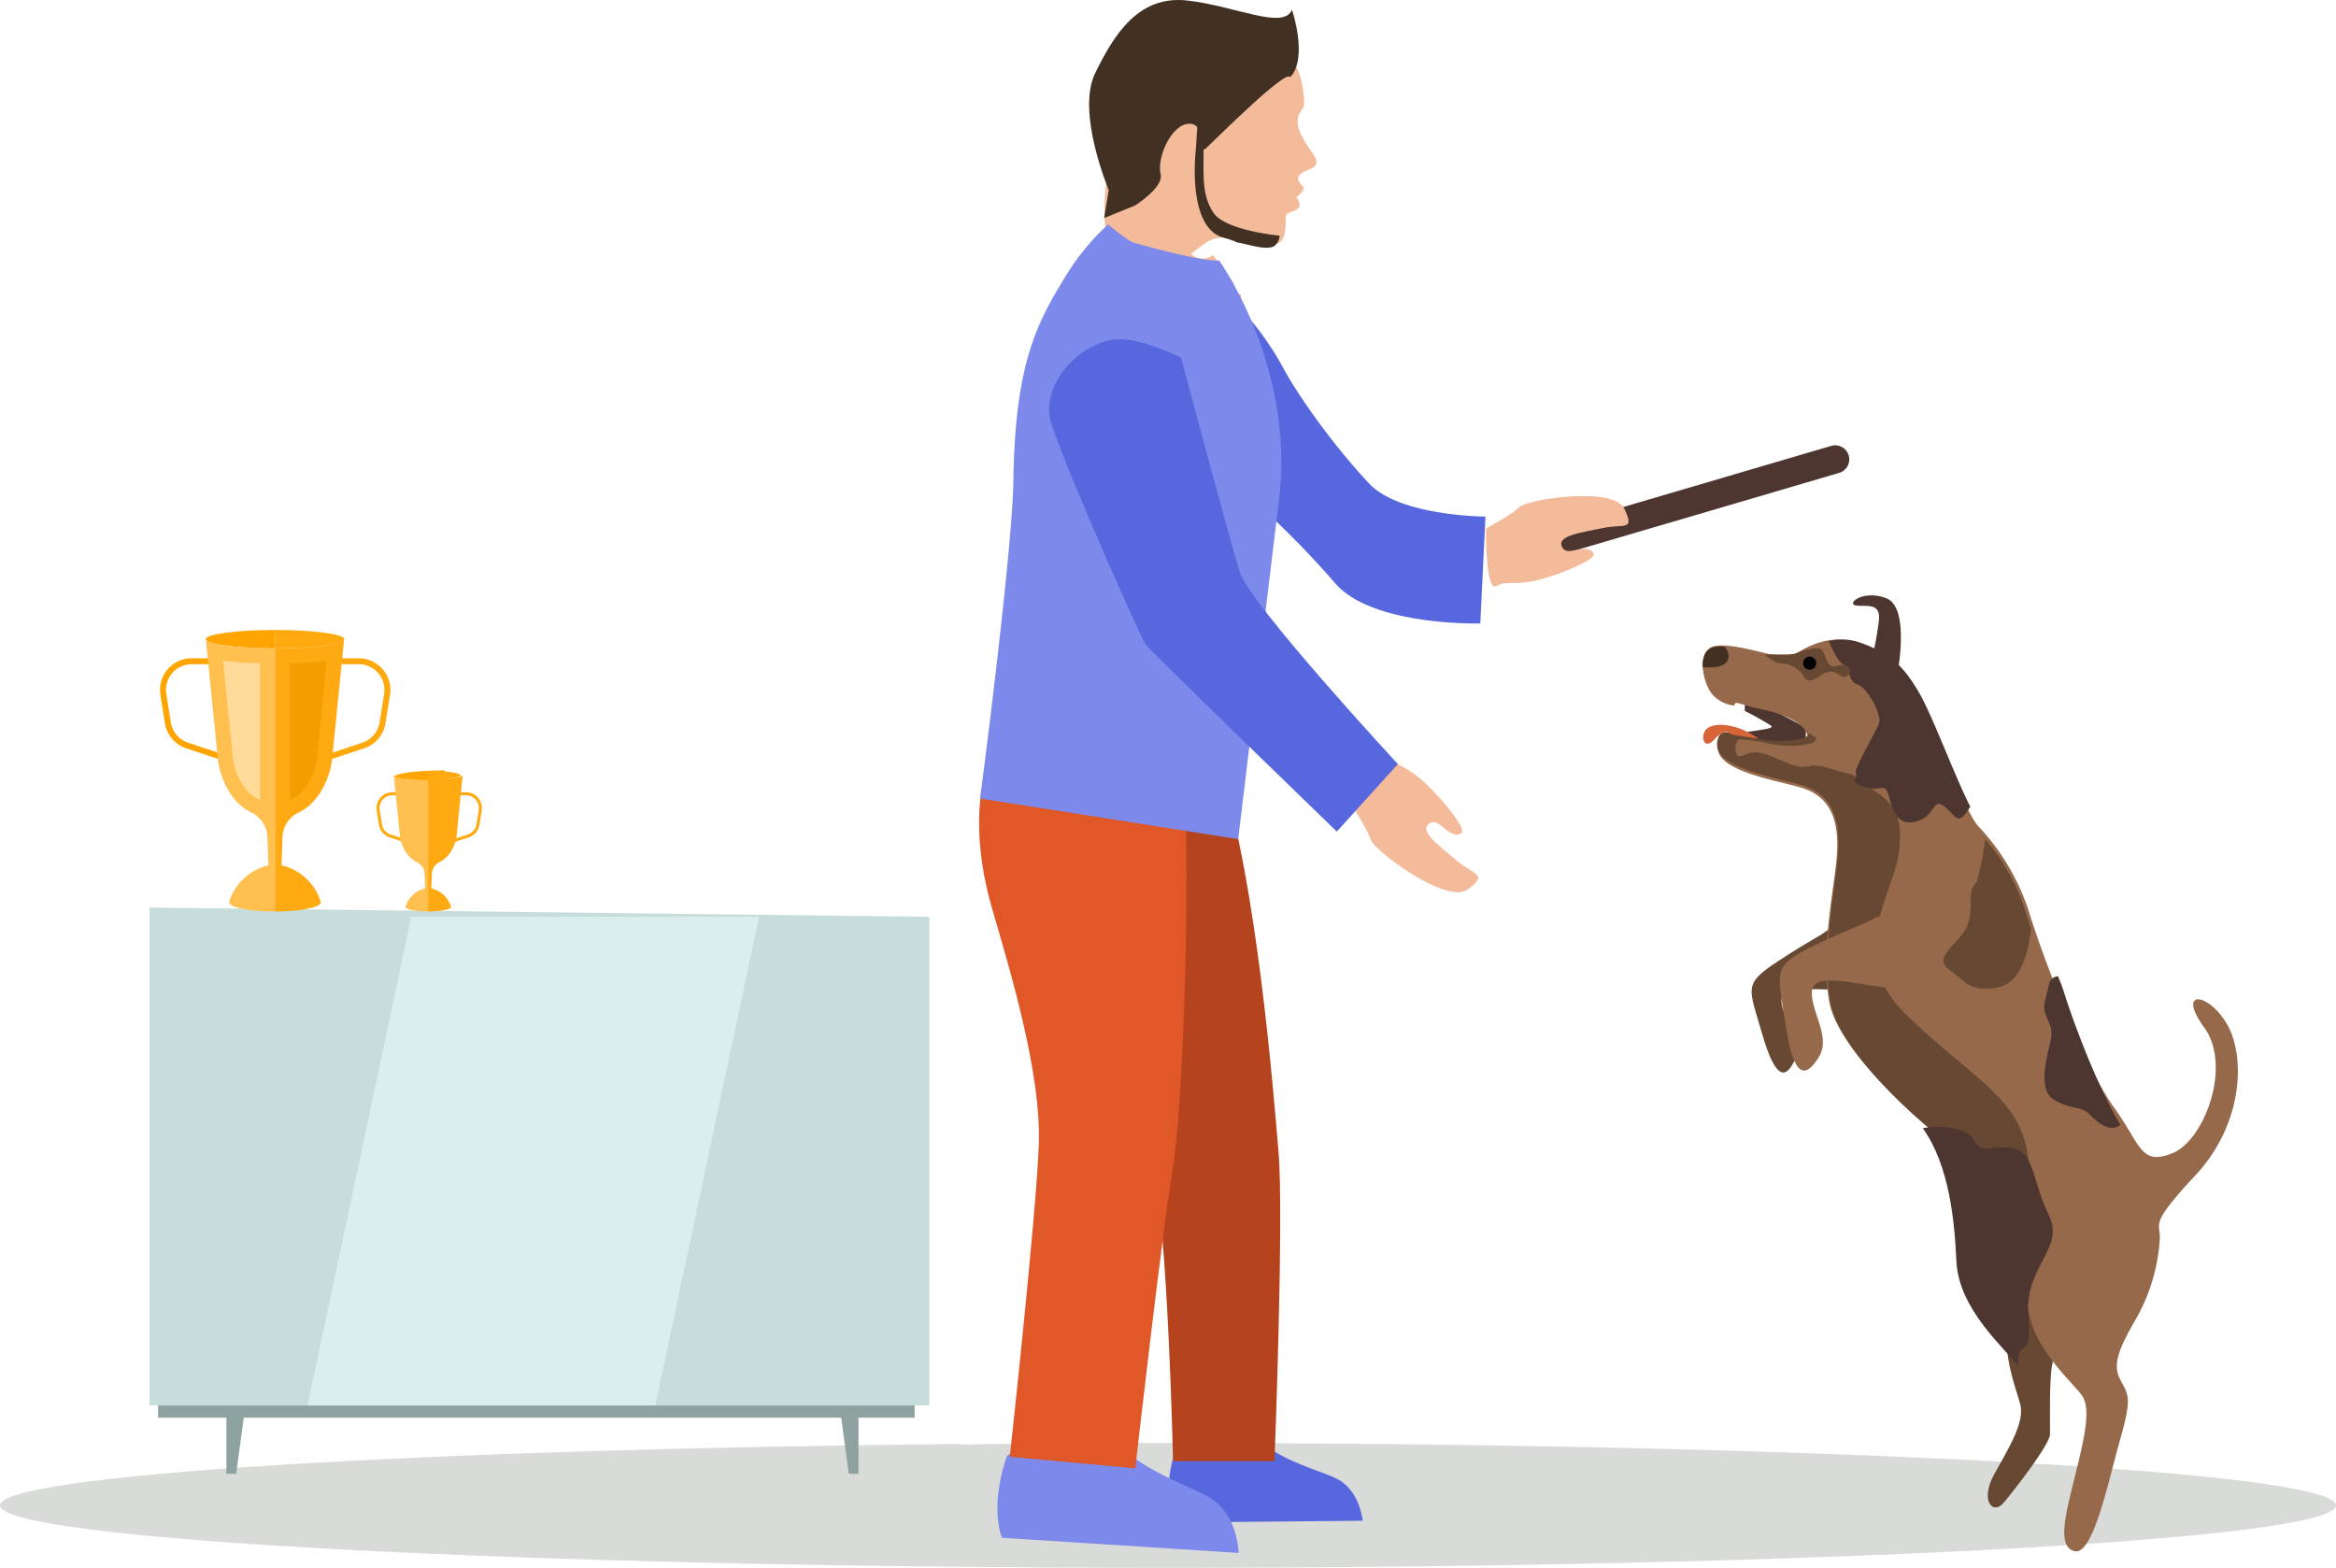 <svg xmlns="http://www.w3.org/2000/svg" width="534.201" height="358.503" viewBox="0 0 534.201 358.503"><defs><style>.a{fill:#d9dbd8;}.b{fill:#5768de;}.c{fill:#7d8aeb;}.d{fill:#b5431d;}.e{fill:#e05728;}.f{fill:#f4bb9b;}.g{fill:#4d3530;}.h{fill:#423123;}.i{fill:#664833;}.j{fill:#96694b;}.k{fill:#d8653a;}.l{fill:#8ea39f;}.m{fill:#c7ddda;}.n{fill:#daefeb;}.o{fill:#ffa400;}.p{fill:#ffa90f;}.q{fill:#ffc04f;}.r{fill:#ffaa12;}.s{fill:#f49d00;}.t{fill:#ffda99;}</style></defs><g transform="translate(61.331 -301.859)"><path class="a" d="M599.285-1.333c-147.515,0-267.1-6.386-267.1-14.264,0-7,94.485-12.827,219.1-14.034,1.268.273,3.7.01,7.609,0,4.166,0,11.319-.23,19.546-.228,5.375,0,10.628-.068,16.36,0h7.76c146.015.093,263.83,6.444,263.83,14.262,0,7.878-119.578,14.264-267.1,14.264" transform="translate(-393.512 661.695)"/><path class="b" d="M113-53.641s-2.624,8.494.133,14.947l43.161-.392s-.6-7-6.031-9.659c-5.41-2.65-18.374-5.058-22.794-15.627L113-53.641" transform="translate(94 688.695)"/><path class="c" d="M105.968-50.168s-4.055,10.4-1.194,18.745l54.148,3.47s-.112-8.838-6.669-12.667S129.655-48.652,125.1-62.3L105.968-50.168" transform="translate(63 684.924)"/><path class="d" d="M103.041-119.082c-1.683,8.621-3.256,19.731,4.488,32.877s22.028,37.242,25.527,53.366,4.657,68.7,4.657,68.7h23.192s2.175-55.9.923-70.7-4.953-61.128-13.18-87.069l-45.608,2.818" transform="translate(69.216 600.117)"/><path class="e" d="M103.528-124.778c-3.691,7.792-4.2,20.974,0,35.362s11.272,37.754,10.7,53.936-6.639,71.465-6.639,71.465l28.694,2.644S142.388-15.1,144.8-29.488c2.39-14.385,4.16-64.125,2.609-90.793l-43.881-4.5" transform="translate(62 598.998)"/><path class="f" d="M133.466-110.8s3.919,5.963,4.657,8.39S155.455-87.5,160.285-91.043c4.831-3.575,1.669-3.087-2.473-6.592-4.158-3.466-8.6-6.7-6.369-8.41s3.93,2.8,6.755,2.423c2.087-.278.023-3.018-2.825-6.63-1.14-1.454-3.544-3.924-4.224-4.587-5.174-5.039-7.547-4.275-9.023-6.852-1.519-2.616-8.66,10.89-8.66,10.89" transform="translate(114 596.291)"/><path class="g" d="M221.428-147.785a3.209,3.209,0,0,1-2.174,3.99L158.428-125.92a3.211,3.211,0,0,1-3.993-2.184,3.209,3.209,0,0,1,2.174-3.984l60.826-17.875a3.22,3.22,0,0,1,3.993,2.177" transform="translate(140 553.787)"/><path class="f" d="M151.468-138.255s6.015-3.274,7.746-4.985,21.423-4.783,23.916.425c2.463,5.229.008,3.371-5.09,4.451-5.094,1.047-10.323,1.778-9.2,4.224,1.114,2.471,4.573-.576,6.826,1.03,1.627,1.177-1.362,2.556-5.414,4.321-1.627.715-4.771,1.719-5.653,1.967-6.679,1.912-8.322.2-10.739,1.715-2.48,1.513-2.4-13.147-2.4-13.147" transform="translate(127 560.998)"/><path class="f" d="M142.11-101.37c1.769-19.76-.009-29.819-.993-32.336-1-2.5-2.73-16.816,8.6-12.381,8.634,3.376,9.13-.24,9.045-3.074-1.221-.719-2.053.023-1.769-1.8l.128-.846-4.768-6.446a3.78,3.78,0,0,1-5.46-.777l-17.19-23.181c-3.781,10.091-1.415,22.413-1.3,24.587.193,3.965-6.235,15.572-11.4,23.819-5.146,8.264-8.079,19.712-8.354,39.284-.175,12.355-5.274,52.3-5.274,52.3l23.695,2.08c.8-5.38,13.274-41.471,15.039-61.231" transform="translate(63.686 518.404)"/><path class="f" d="M146.194-184.95c1.221,1.686,8.827,5.629,9.993,14.159.646,4.712.384,4.206-.561,5.661-1.559,2.444.4,5.665,1.517,7.426,1.706,2.714,3.76,4.464.477,5.69-3.689,1.38-2.366,2.725-1.4,3.825.7.823-.941,2.114-1.45,2.5,0,0,1.472,1.776.243,2.674s-2.426.654-2.64,1.639.382,4.982-1.608,6.129c-2.015,1.157-6.676-.446-9.169-.891-2.106-.377-4.968-.9-7.7.974-8.67,6.035-7.694,9.342-7.694,9.342s-5.554-.083-11.612-6.661c-1.474-1.585-2.195,1.467-1.029-1.909,1.864-5.474-6.614-33.745,2.977-33.109.425.04,21.332-5.32,21.332-5.32l8.327-12.128" transform="translate(80.367 492.643)"/><path class="h" d="M109.354-173.147c4.389-9,9.995-17.84,21.03-16.609,11.015,1.219,22.05,6.831,23.977,2.112,0,0,3.746,10.97-.388,15.432-.819-2.047-16.641,13.775-19.122,16.1-2.489,2.347.237-5.339-3.85-5.464-4.1-.148-7.623,7.692-6.672,11.573.715,2.992-5.862,7.124-5.862,7.124l-7.073,2.866,1.067-6.4s-7.5-17.726-3.108-26.733" transform="translate(79.76 491.73)"/><path class="b" d="M117.287-164.265s7.972,4.2,10.641,4.074c1.6-.068,7.9,7.166,12.094,14.935s12.823,19.315,19.819,26.671c7.067,7.42,26.523,7.488,26.523,7.488L185.19-86.659s-24.655.691-33.191-9.189a204.629,204.629,0,0,0-16.763-17.2l-5.151,72.058-25.1-4.917,12.3-118.354" transform="translate(92 531.084)"/><path class="c" d="M131.094-165.465a53.4,53.4,0,0,0-9.868,12.068c-6.823,10.98-11.437,20.591-11.82,46.577-.213,16.4-7.608,72.641-7.608,72.641l59.026,9.289,9.285-77.313c3.9-30.654-13.633-54.98-13.633-54.98-4.579.12-17.164-3.425-20-4.233a45.624,45.624,0,0,1-5.378-4.049" transform="translate(61 518.635)"/><path class="b" d="M138.731-154.381s11.2,41.754,13.413,49,36.192,43.972,36.192,43.972l-13.96,15.427s-42.784-41.4-43.775-42.833-17.726-38.793-21.518-50.464c-2.441-7.542,4.35-17.227,13.919-19.181,5.231-1.071,15.729,4.078,15.729,4.078" transform="translate(70 537.998)"/><path class="h" d="M128.371-149.142l.361.057c2.188.391,6.28,1.8,8.049.783a3.1,3.1,0,0,0,1.245-2.4c-.01,0-12.326-1.155-15.068-5.181-3.535-5.14-1.769-11.05-2.521-20.775s-1.526,5.964-1.526,5.964-2.354,18.327,6.493,20.51a17.168,17.168,0,0,1,2.967,1.041" transform="translate(93.256 506.453)"/><path class="i" d="M202.741-104.474c-.795,2.853.6,7.612-6.205,7.885s-15.8-1.345-15.338,2.958,5.195,8.517,3.111,13.026c-2.061,4.5-4.425,4.909-7.519-5.79s-4.407-11.374,3.533-16.611,9.123-5.347,11.6-7.3,10.819,5.829,10.819,5.829" transform="translate(164.865 624.717)"/><path class="g" d="M171.188-129.251a56.391,56.391,0,0,1,5.982,3.349c1.025.889-5.16,1.011-7.9,2.026s15.76,4.214,15.76,4.214.053-5.388.108-5.65-9.093-4.943-9.093-4.943-5.583-3.741-4.862,1" transform="translate(166.541 593.727)"/><path class="i" d="M211.719-60.192c-.735,2.816-.516,13.669-.535,16.025-.031,2.337-8.058,12.632-10.569,15.633s-5.547-.46-2.148-6.561S205.438-47.028,204.39-51s-4.571-12.2-2.594-20.848,11.085,7.28,9.923,11.658" transform="translate(196.284 673.998)"/><path class="j" d="M170.862-113.969c.81-1.816,2.957-.6,8.452.472,5.262,1.033,12.1.425,11.763-1.236-.587-2.835-4.825-4.993-10.286-6.143s-6.452-2.216-6.464-.923a7.67,7.67,0,0,1-5.149-2.638c-2.067-2.507-3.834-10.136.749-10.989s15.646,3.287,17.087,2.556c1.455-.734,7.968-5.846,14.964-3.339s10.045,5.213,13.876,11.721c3.81,6.5,10.785,26.375,14.133,30.188A51.5,51.5,0,0,1,241.97-73.64c3.581,11.384,12.849,35.1,19.083,43.671s5.993,13.438,13.335,10.568,13.772-19.91,7.345-28.776,1-8.085,5.241-.713,3.672,22.8-7.241,34.5C268.8-2.688,271.847-3.6,271.571.225a42.388,42.388,0,0,1-4.953,17.366c-3.7,6.488-6.177,10.891-4.122,14.691s2.737,4.2-.183,14.467c-2.379,8.286-5.923,25.721-10.149,24.831s-2.055-8.72-.187-16.359,4.076-15.734,1.929-19.037-12.136-11.368-12.586-21.572-2.043-26.091-12.375-32.4-30.608-24.578-32.883-35.94,1.144-26.465,1.663-33.864c.52-7.421-1.064-13.444-8.4-15.512-7.354-2.054-21.407-4.226-18.462-10.864" transform="translate(161 584.998)"/><path class="g" d="M192.334-121.374c.652-3.122,2.888-16.566-2.331-18.551-5.2-1.977-9.118,1.191-7,1.642.862.178,1.98.058,2.977.147,1.482.139,2.689.741,2.344,3.48a79.267,79.267,0,0,1-1.6,8.688l5.614,4.594" transform="translate(180 578.576)"/><path class="i" d="M168.941-126.359c.823-1.845,3-.608,8.587.479,4.492.884,10.087.578,11.576-.541l.075-.056.14-.149.081-.121.056-.126.025-.262c6.3,3.425,4.166,5.418,11.169,10.409s10.641,6.1,9.535,16.4-12.679,23.68,1.6,37.561S237-44.129,239.37-32.048c2.346,11.883,1.031,19.908.786,30.531-.177-1.83-.41-3.732-.705-5.642l-.025-.113c-.208-1.261-.444-2.522-.736-3.764l-.025-.091c-.131-.6-.292-1.2-.444-1.789l-.059-.227c-.174-.581-.351-1.187-.528-1.762l-.034-.062c-.177-.566-.367-1.118-.578-1.671l-.081-.209c-.2-.537-.423-1.08-.655-1.609l-.118-.276c-.245-.535-.482-1.057-.761-1.573l-.037-.078c-.258-.484-.528-.96-.82-1.434l-.155-.246c-.28-.472-.6-.929-.913-1.37l-.186-.258c-.342-.45-.68-.892-1.056-1.308l-.025-.032c-.373-.419-.749-.811-1.137-1.193l-.221-.205c-.4-.369-.811-.719-1.246-1.056l-.245-.193c-.457-.335-.916-.664-1.407-.96-10.51-6.425-31.1-24.971-33.409-36.516s1.162-26.889,1.69-34.407c.528-7.54-1.081-13.66-8.537-15.761-7.472-2.087-21.75-4.293-18.758-11.038" transform="translate(162.778 596.637)"/><path class="j" d="M183.28-133.32c1.019-.51,4.826-3.422,9.425-3.567.916,2.978,1.853,6.847,3.106,7.889,1.995,1.649,6.133,4.676,4.733,9.921-1.42,5.253-3.406,6.672-3.352,8.705s-2.4,1.411-7.049-.033c-4.67-1.438-4.014-.144-6.738-.414-2.706-.269-5.722-2.425-9.259-3.174-2.676-.557-3.4.992-5.125.7a3.253,3.253,0,0,1-.134-3.186,1.4,1.4,0,0,1,.463-.582,40.083,40.083,0,0,1,5.308.624l.054.016c.523.12,1.087.248,1.706.363,4.689.921,10.782.379,10.482-1.1a16.622,16.622,0,0,0,4.057-2.084c1.643-1.272-2.338-2.106-3.531-4.089s-4.526-2.676-6.038-4.641-3.529.676-5.659.916-3.888-.128-3.981-.834,1.172-2.295,2.954-4.131-1.471-2.954-1.471-2.954l.1-.264c4.278.817,9.074,2.354,9.946,1.918" transform="translate(167 587.998)"/><path class="k" d="M172.647-126.074s-1.393-1.788-3.839,1.027c-2.776,3.17-3.624-1.538-1.334-2.71s7.092-.5,11.387,2.672l-6.214-.989" transform="translate(162 595.904)"/><path class="g" d="M198.33-97.488c.848-4.069-2.355-5.029-1.295-8.955,1.077-3.919.652-5.02,2.9-5.48a41.128,41.128,0,0,1,1.573,4.224c2.387,7.606,8.37,23,12.744,29.756-2.1,1.839-5.085-.248-6.934-2.244-2.055-2.189-4.336-1.1-8.238-3.46s-1.606-9.775-.751-13.841" transform="translate(209.335 636.998)"/><path class="i" d="M198.726-107.5a72.836,72.836,0,0,0,1.893-9.777,47.833,47.833,0,0,1,9.537,17.58q.433,1.37.966,2.959c-.71,5.718-2.379,12.738-8.159,13.5-5.824.783-6.348-1-10.582-4.169s3.068-6.054,4.39-10.765-.565-6.783,1.955-9.328" transform="translate(192.031 610.998)"/><path class="g" d="M208.139-79.74c1.759,3.451,4.269.894,9.074,1.906s4.211,7.437,8.02,15.174c3.826,7.751-5.548,11.549-4.658,22.911s-2.332,4.215-2.435,11.637c-2.407-3.7-13.534-12.677-14.035-24.056-.4-8.944-1.569-21.816-7.672-30.32,2.268-.6,9.94-.706,11.706,2.748" transform="translate(181.95 642.352)"/><path class="g" d="M186.17-136.228c6.818,2.445,9.807,5.09,13.547,11.443,3.042,5.217,8.174,19.177,11.723,26.1-2.92,4.717-3.1,2.283-5.83.03s-2.06,1.764-5.893,3.146c-3.83,1.4-5.6-.666-6.717-4.95s-1.388-1.477-5.49-2.672-1.746-2.227-2.23-3.275,4.767-9.511,5.32-11.484-2.752-8.106-4.938-8.714-1.723-3.866-3.245-4.591-3.26-5.266-3.284-5.311a12.2,12.2,0,0,1,7.036.281" transform="translate(177.795 584.998)"/><path class="j" d="M205.9-98.832c-1.31,3.063-.457,8.578-8.1,7.87s-17.434-3.885-17.563.981,4.52,10.3,1.515,15c-2.982,4.715-5.678,4.817-7.531-7.583s-3.2-13.36,6.462-18.009,10.972-4.6,14.022-6.4,11.192,8.14,11.192,8.14" transform="translate(172.768 618.699)"/><path class="h" d="M169.815-136.206a7.883,7.883,0,0,1,2.247-.024c.077.088,1.87,2.1.233,3.707-1.145,1.107-3.7,1.084-5.235.951-.109-2.22.565-4.228,2.756-4.634" transform="translate(161 585.998)"/><path class="i" d="M174.633-133.622c-1.893-.946,4.991.022,6.833-.715,1.867-.73,4.76-1.452,5.688-.946.9.5,1.141,4.724,3.464,3.89s4.1.74,2.55,2.156c-1.571,1.419-2.525-2.564-6.248.03s-3.316.108-4.623-.972a7.044,7.044,0,0,0-4.32-1.831c-1.419.014-2.608-1.239-3.344-1.611" transform="translate(168 585.564)"/><circle cx="1.5" cy="1.5" r="1.5" transform="translate(351 452)"/><path class="l" d="M1166.651-375.215H993.636v11.72h173.014v-11.72" transform="translate(-1018.818 989.531)"/><path class="l" d="M1017.82-397.544h-8.557v46.887h2.233l6.324-46.887" transform="translate(-1018.818 989.531)"/><path class="l" d="M1145.256-397.544h8.556v46.887h-2.231l-6.325-46.887" transform="translate(-1018.818 989.531)"/><path class="m" d="M1170-478.024l-178.316-2.115v113.853H1170V-478.024" transform="translate(-1018.818 989.531)"/><path class="n" d="M1131.072-478.024H1051.54l-23.72,111.738h79.532l23.72-111.738" transform="translate(-1018.818 989.531)"/><path class="o" d="M54.123-100.43l-.037-.36L46.5-103.314a5.848,5.848,0,0,1-3.948-4.651l-1.037-6.49a5.86,5.86,0,0,1,1.333-4.732,5.862,5.862,0,0,1,4.462-2.066H52l-.144-1.361H47.309a7.231,7.231,0,0,0-7.139,8.375l1.037,6.489a7.224,7.224,0,0,0,4.858,5.724l8.121,2.694a9.056,9.056,0,0,1-.063-1.1" transform="translate(-64.818 574.998)"/><path class="p" d="M92.675-114.238l-1.036,6.489a7.216,7.216,0,0,1-4.867,5.724L78.588-99.3a9.2,9.2,0,0,0,.081-1.127l.028-.343,7.652-2.541a5.879,5.879,0,0,0,3.948-4.651l1.037-6.49A5.858,5.858,0,0,0,90-119.186a5.878,5.878,0,0,0-4.47-2.066H80.787l.135-1.361h4.605a7.237,7.237,0,0,1,7.147,8.375" transform="translate(-64.818 574.998)"/><path class="p" d="M85.64-118.421l-.519,3.248a3.612,3.612,0,0,1-2.437,2.865l-4.1,1.362a4.606,4.606,0,0,0,.04-.564l.014-.172,3.831-1.272a2.943,2.943,0,0,0,1.976-2.328l.519-3.249A2.933,2.933,0,0,0,84.3-120.9a2.943,2.943,0,0,0-2.238-1.034H79.689l.068-.682h2.305a3.623,3.623,0,0,1,3.578,4.193" transform="translate(-36.818 605.639)"/><path class="p" d="M78.634-118.421l.519,3.248a3.612,3.612,0,0,0,2.436,2.865l4.1,1.362a4.606,4.606,0,0,1-.04-.564l-.014-.172-3.83-1.272a2.943,2.943,0,0,1-1.976-2.328l-.519-3.248a2.932,2.932,0,0,1,.668-2.369,2.943,2.943,0,0,1,2.238-1.034h2.373l-.068-.682H82.212a3.623,3.623,0,0,0-3.578,4.192" transform="translate(-53.818 605.639)"/><path class="o" d="M66.367-129.081v4.217c-8.683-.009-15.807-.953-15.807-2.114s7.064-2.1,15.807-2.1" transform="translate(-64.818 574.998)"/><path class="o" d="M62.209-129.081v3.108c-6.4-.007-11.65-.7-11.65-1.558s5.206-1.55,11.65-1.55" transform="translate(-21.818 607.107)"/><path class="p" d="M82.228-126.977l-.164.3v.009c-1.108,1.021-7.735,1.8-15.7,1.8v-4.217c8.736,0,15.862.944,15.862,2.1" transform="translate(-64.818 574.998)"/><path class="p" d="M73.8-128.1l-.077.141v0c-.519.479-3.625.845-7.356.845v-1.976c4.094,0,7.433.442,7.433.986" transform="translate(-29.818 607.238)"/><path class="q" d="M66.367-66.85V-64.7c-5.815,0-10.5-.962-10.5-2.148l.086-.267.009-.016a12.319,12.319,0,0,1,8.745-8.093l.163-.043-.224-6.3a6.491,6.491,0,0,0-3.831-5.849c-4.75-2.336-7.026-8.151-7.489-11.914l-2.766-27.649c0,1.16,7.124,2.1,15.807,2.114V-66.85" transform="translate(-64.818 574.998)"/><path class="q" d="M58.463-96.914v1.074c-2.908,0-5.25-.481-5.25-1.074l.043-.133,0-.008a6.16,6.16,0,0,1,4.372-4.047l.081-.021-.112-3.148a3.245,3.245,0,0,0-1.915-2.924c-2.375-1.168-3.513-4.076-3.745-5.957l-1.383-13.825c0,.58,3.562,1.052,7.9,1.057v29.007" transform="translate(-21.818 606.135)"/><path class="r" d="M66.367-66.85V-64.7c5.815,0,10.5-.962,10.5-2.148l-.086-.267-.009-.016a12.316,12.316,0,0,0-8.744-8.093l-.164-.043.224-6.3a6.491,6.491,0,0,1,3.831-5.849c4.75-2.336,7.026-8.151,7.49-11.914l2.767-27.649c0,1.16-7.125,2.1-15.809,2.114V-66.85" transform="translate(-64.818 574.998)"/><path class="r" d="M66.367-96.812v1.078c2.917,0,5.268-.483,5.268-1.078l-.043-.134,0-.008a6.179,6.179,0,0,0-4.387-4.06l-.082-.021.112-3.159a3.256,3.256,0,0,1,1.922-2.934c2.383-1.172,3.525-4.089,3.757-5.977L74.3-126.977c0,.582-3.575,1.056-7.931,1.06v29.1" transform="translate(-29.818 606.029)"/><path class="s" d="M69.8-121.469a72.676,72.676,0,0,0,8.428-.612L75.99-99.671c-.335,2.7-2.107,7.461-5.589,9.173-.2.1-.405.207-.6.317v-31.289" transform="translate(-64.818 574.998)"/><path class="t" d="M62.931-90.181c-.194-.109-.395-.216-.6-.316-3.481-1.712-5.254-6.469-5.6-9.251L54.5-122.081a72.7,72.7,0,0,0,8.43.612v31.288" transform="translate(-64.818 574.998)"/></g></svg>